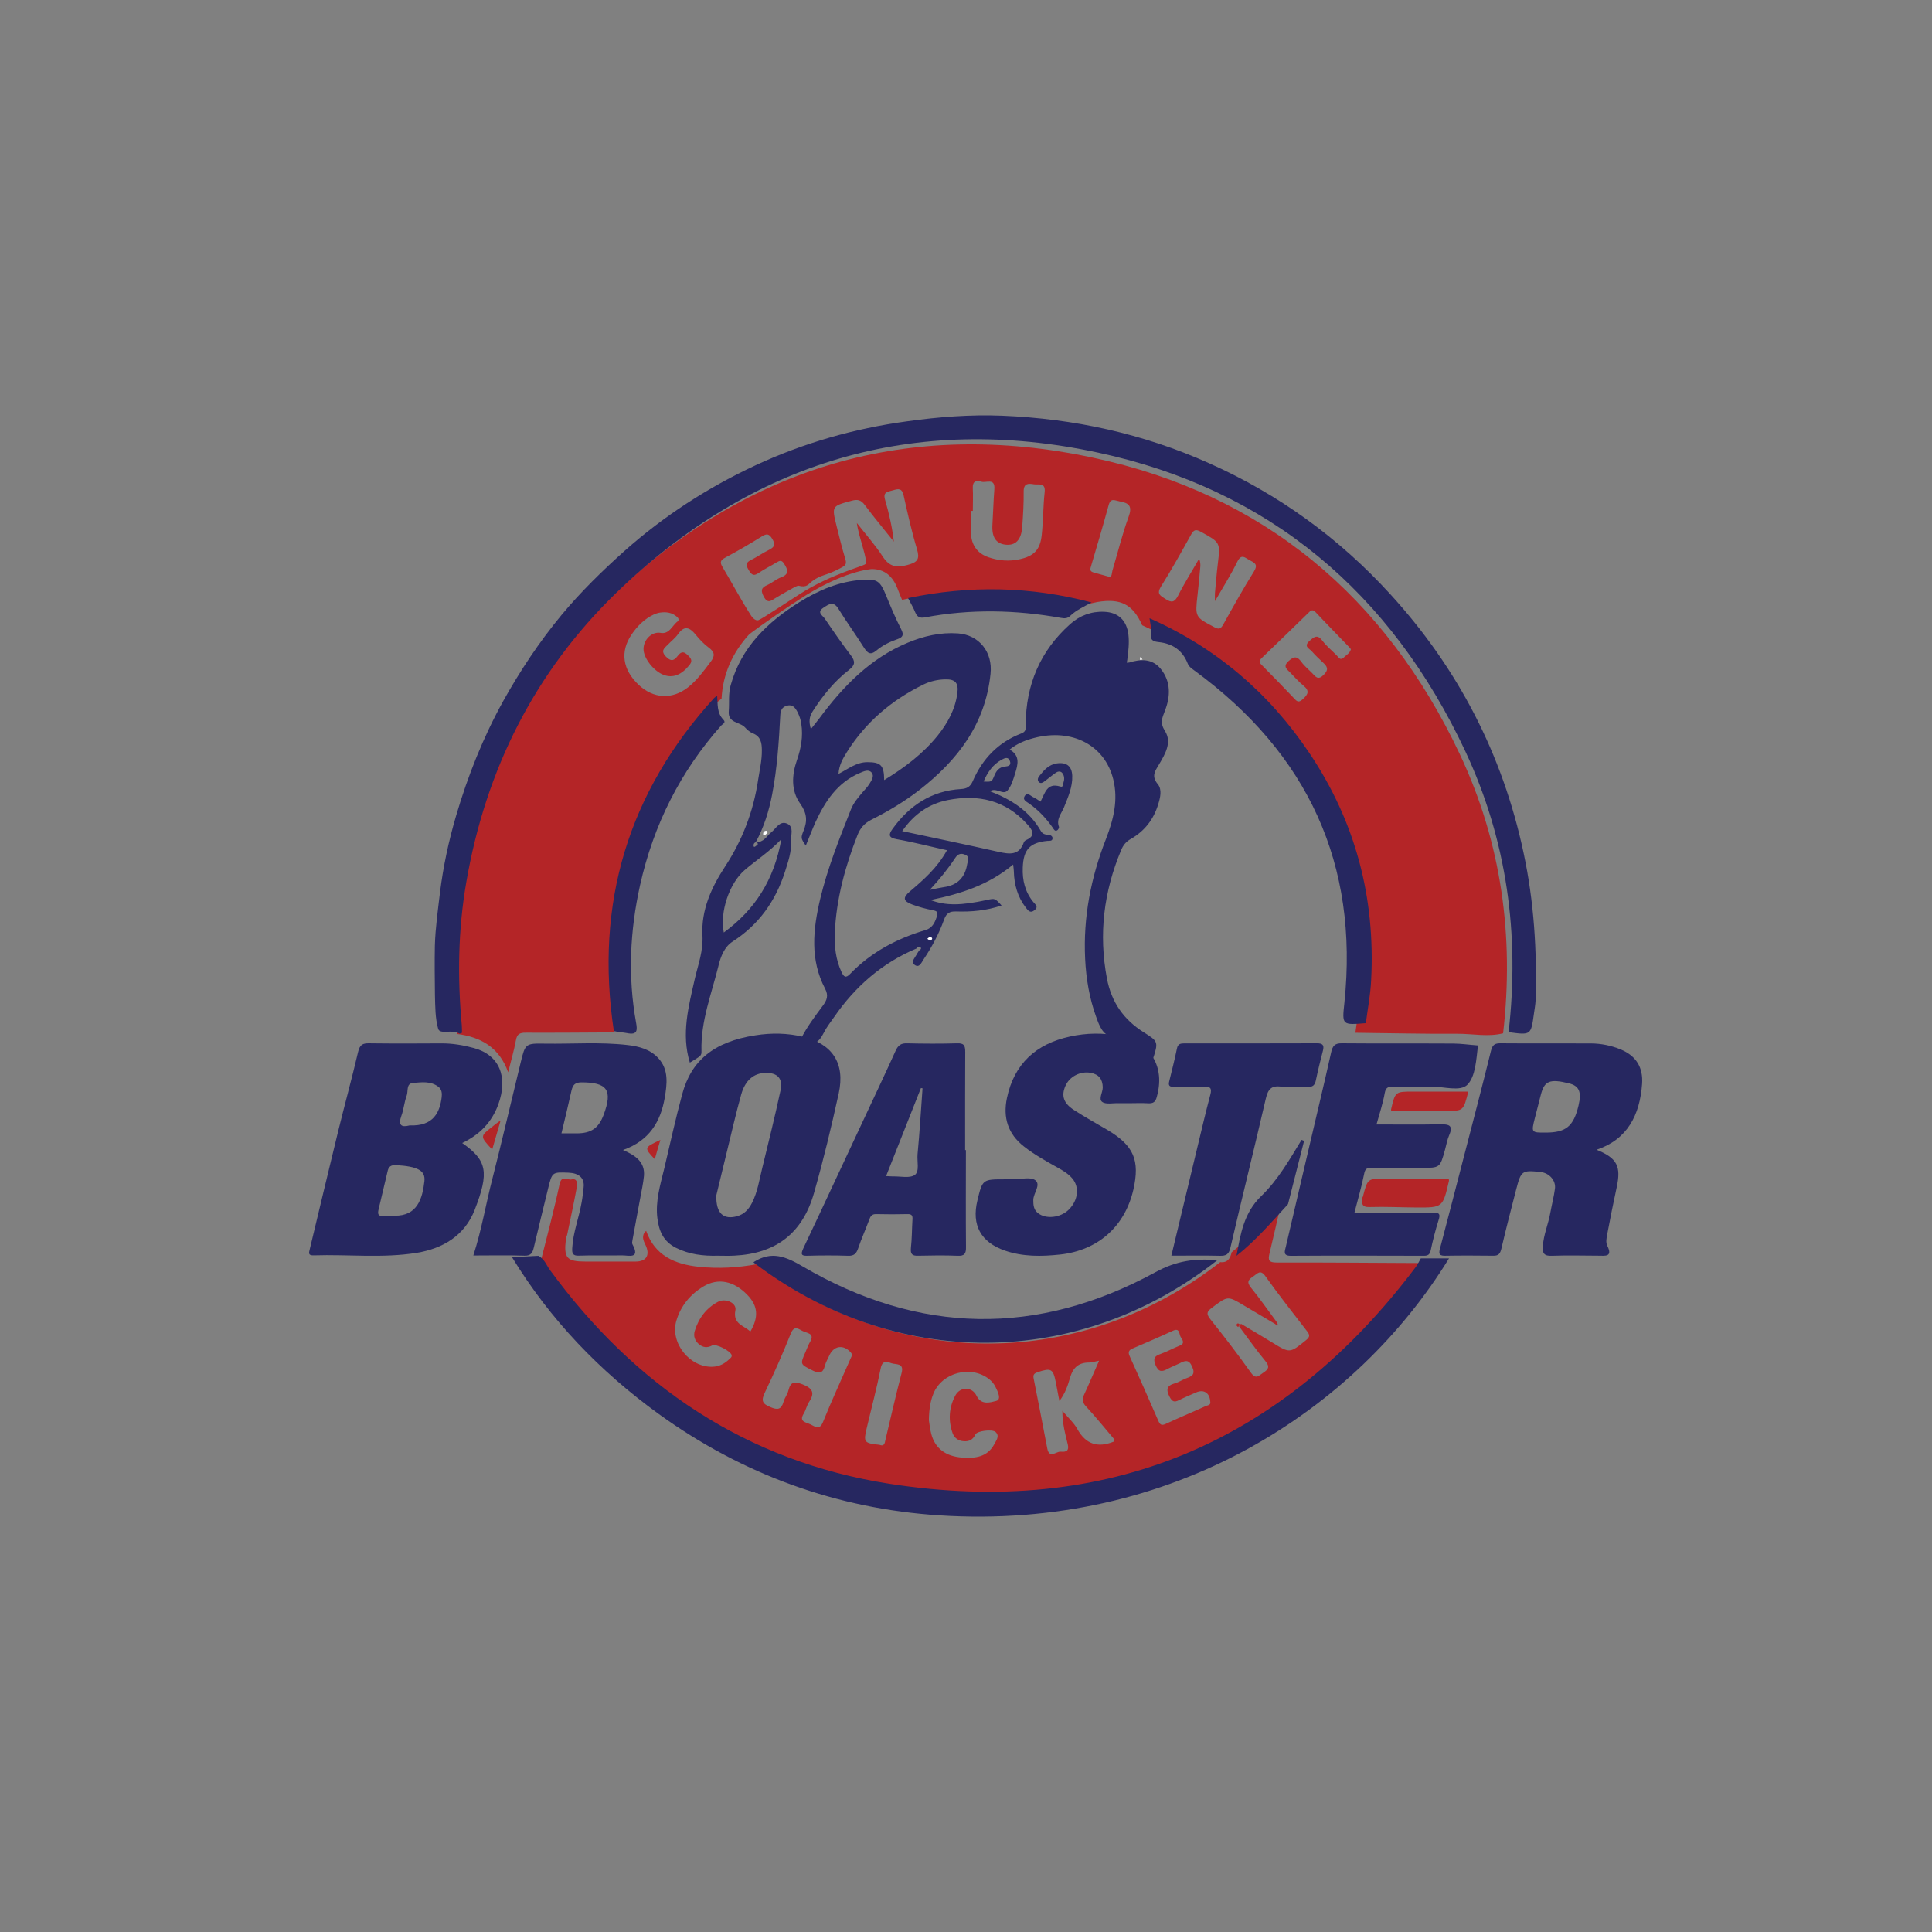 <?xml version="1.0" encoding="UTF-8"?>
<svg width="200px" height="200px" viewBox="0 0 200 200" version="1.1" xmlns="http://www.w3.org/2000/svg" xmlns:xlink="http://www.w3.org/1999/xlink">
    <rect x="0" y="0" width="200" height="200" fill="#808080" stroke="none"/>
    <!-- Generator: Sketch 46.2 (44496) - http://www.bohemiancoding.com/sketch -->
    <title>clients/broaster</title>
    <desc>Created with Sketch.</desc>
    <defs></defs>
    <g id="Page-1" stroke="none" stroke-width="1" fill="none" fill-rule="evenodd">
        <g id="clients/broaster">
            <g id="Group" transform="translate(32, 43)">
                <path d="M50.682,19.094 C47.138,21.433 45.544,22.676 45.544,22.676 C43.832,24.559 42.831,26.765 42.694,29.327 C42.59,29.419 42.465,29.492 42.354,29.595 C33.204,39.268 29.56,50.678 31.628,63.872 C28.569,63.888 25.52,63.917 22.449,63.903 C21.831,63.895 21.516,64.023 21.406,64.696 C21.207,65.778 20.89,66.83 20.604,68 C19.695,65.436 17.782,64.342 15.298,64.033 C15.29,63.778 15.298,63.529 15.279,63.275 C14.821,58.343 14.893,53.414 15.748,48.527 C17.753,36.967 22.815,26.933 31.266,18.789 C45.33,5.258 62.131,0.318 81.132,4.379 C98.807,8.141 111.436,18.773 119.138,35.115 C123.431,44.244 124.761,53.944 123.6,63.966 C122.033,64.363 120.462,64.007 118.882,64.015 C115.356,64.036 111.827,63.948 108.309,63.911 C108.5,62.406 108.786,60.918 108.85,59.417 C109.287,50.858 107.264,42.927 102.533,35.751 C98.445,29.535 93.047,24.806 86.241,21.729 C85.279,19.566 84.013,18.912 81.584,19.321 C81.203,19.39 80.819,19.497 80.442,19.589 C74.124,17.773 67.774,17.644 61.384,19.096 C61.22,18.699 61.051,18.307 60.899,17.902 C60.422,16.689 59.62,15.912 58.251,15.908 C58.249,15.906 55.311,16.053 50.682,19.094 Z M57.582,15.395 C57.918,15.133 56.889,12.625 56.7,11.138 C57.597,12.285 58.583,13.387 59.373,14.604 C60.066,15.663 60.787,15.804 61.959,15.481 C63.013,15.197 63.23,14.87 62.921,13.827 C62.372,12.003 61.955,10.138 61.542,8.282 C61.382,7.542 61.018,7.575 60.461,7.75 C59.96,7.91 59.364,7.873 59.624,8.738 C60.029,10.136 60.357,11.559 60.533,13.07 C59.528,11.809 58.493,10.578 57.535,9.294 C57.153,8.769 56.801,8.662 56.183,8.83 C54.098,9.394 54.083,9.366 54.613,11.496 C54.941,12.823 55.125,13.567 55.511,14.88 C55.687,15.475 55.471,15.565 54.941,15.847 C53.422,16.655 53.054,16.438 52.076,17.166 C51.659,17.479 51.548,17.855 50.682,17.636 C50.642,17.587 50.3,17.748 50.12,17.853 C49.498,18.196 48.867,18.552 48.256,18.924 C47.82,19.184 47.478,19.519 47.079,18.787 C46.754,18.174 46.754,17.849 47.431,17.56 C47.924,17.346 48.344,16.955 48.845,16.769 C49.739,16.438 49.563,15.972 49.166,15.346 C48.91,14.945 48.704,15.033 48.387,15.221 C47.779,15.597 47.126,15.906 46.539,16.311 C45.974,16.708 45.766,16.45 45.481,15.968 C45.209,15.503 45.201,15.236 45.721,14.98 C46.367,14.663 46.963,14.232 47.605,13.921 C48.17,13.641 48.299,13.373 47.941,12.778 C47.613,12.244 47.376,12.218 46.868,12.529 C45.626,13.305 44.343,14.048 43.048,14.739 C42.514,15.027 42.539,15.27 42.807,15.718 C43.805,17.389 44.71,19.112 45.761,20.74 C45.761,20.74 46.15,21.345 46.533,21.189 C47.046,20.962 49.238,19.486 50.815,18.482 C54.032,16.432 57.257,15.661 57.582,15.395 Z M93.771,19.233 C93.771,18.771 93.755,18.587 93.771,18.405 C93.867,17.409 93.939,16.395 94.064,15.395 C94.336,13.142 94.336,13.162 92.3,12.042 C91.799,11.776 91.598,11.829 91.314,12.314 C90.301,14.138 89.29,15.957 88.177,17.73 C87.708,18.489 88.12,18.668 88.654,19.01 C89.272,19.404 89.579,19.378 89.949,18.668 C90.61,17.358 91.404,16.111 92.13,14.837 C92.271,15.176 92.271,15.424 92.255,15.671 C92.167,16.646 92.083,17.609 91.97,18.576 C91.709,20.889 91.709,20.87 93.712,21.927 C94.174,22.167 94.365,22.118 94.622,21.66 C95.656,19.809 96.689,17.953 97.812,16.152 C98.273,15.411 97.851,15.24 97.35,14.984 C96.896,14.743 96.517,14.281 96.092,15.133 C95.453,16.45 94.663,17.691 93.771,19.233 Z M36.33,22.506 C37.292,22.706 37.564,21.764 38.145,21.33 C38.313,21.204 38.256,21.005 38.1,20.87 C37.579,20.4 36.953,20.316 36.285,20.421 C36.079,20.455 35.876,20.527 35.676,20.615 C34.706,21.071 33.977,21.807 33.38,22.684 C32.177,24.455 32.441,26.319 34.117,27.898 C35.645,29.327 37.564,29.443 39.21,28.163 C40.149,27.427 40.842,26.468 41.559,25.518 C42.033,24.898 42.003,24.502 41.36,24.033 C40.848,23.655 40.394,23.169 39.989,22.664 C39.371,21.923 38.827,21.737 38.186,22.649 C37.9,23.054 37.483,23.371 37.135,23.731 C36.775,24.099 36.345,24.363 36.951,24.986 C37.562,25.597 37.857,25.287 38.209,24.835 C38.569,24.379 38.851,24.477 39.24,24.861 C39.6,25.219 39.701,25.465 39.328,25.898 C38.526,26.865 37.658,27.219 36.703,26.865 C35.676,26.483 34.61,25.125 34.618,24.183 C34.618,23.238 35.44,22.392 36.33,22.506 Z M68.705,9.885 C68.64,9.885 68.583,9.885 68.501,9.885 C68.501,10.643 68.478,11.394 68.505,12.148 C68.55,13.385 69.139,14.281 70.332,14.686 C71.367,15.043 72.44,15.131 73.518,14.898 C75.042,14.575 75.687,13.905 75.842,12.349 C75.998,10.887 75.982,9.406 76.143,7.945 C76.254,6.902 75.497,7.221 75.028,7.135 C74.482,7.043 73.962,6.998 73.97,7.875 C73.985,9.096 73.909,10.324 73.821,11.537 C73.725,12.893 73.129,13.496 72.086,13.383 C71.097,13.267 70.655,12.596 70.735,11.312 C70.811,10.094 70.839,8.869 70.934,7.654 C71.038,6.425 70.068,7.025 69.583,6.863 C69.09,6.695 68.666,6.806 68.701,7.511 C68.744,8.298 68.705,9.092 68.705,9.885 Z M107.845,24.209 C107.773,24.121 107.712,24.033 107.632,23.954 C106.486,22.756 105.324,21.582 104.194,20.374 C103.845,20.006 103.656,20.228 103.415,20.47 C101.811,22.028 100.217,23.588 98.602,25.129 C98.338,25.391 98.322,25.551 98.594,25.82 C99.764,26.994 100.91,28.186 102.056,29.39 C102.336,29.699 102.525,29.676 102.842,29.398 C103.376,28.924 103.632,28.534 102.93,27.975 C102.429,27.569 102.001,27.063 101.547,26.61 C101.195,26.254 100.783,25.994 101.395,25.432 C101.96,24.917 102.289,24.917 102.733,25.536 C103.042,25.968 103.482,26.309 103.855,26.702 C104.211,27.072 104.436,27.442 105.025,26.865 C105.59,26.299 105.393,25.986 104.945,25.575 C104.548,25.207 104.151,24.827 103.799,24.424 C103.538,24.127 102.909,23.923 103.562,23.346 C104.055,22.903 104.379,22.651 104.888,23.314 C105.32,23.892 105.893,24.352 106.394,24.866 C106.586,25.054 106.73,25.399 107.086,25.08 C107.352,24.814 107.734,24.635 107.845,24.209 Z M82.816,16.708 C83.125,16.751 83.08,16.338 83.16,16.057 C83.71,14.209 84.17,12.318 84.831,10.504 C85.236,9.404 84.903,9.071 83.892,8.899 C83.399,8.81 82.978,8.505 82.765,9.292 C82.192,11.394 81.57,13.488 80.95,15.587 C80.847,15.906 80.79,16.135 81.179,16.252 C81.662,16.387 82.139,16.52 82.816,16.708 Z" id="Shape" fill="#B42527"></path>
                <path d="M94.319,87.656 C95.083,87.742 95.353,87.271 95.5,86.637 C97.423,85.11 99.011,83.238 100.649,81.435 C100.244,83.213 99.848,84.994 99.416,86.77 C99.252,87.443 99.34,87.697 100.141,87.697 C105.095,87.685 110.052,87.73 115,87.752 C114.824,88.059 114.672,88.389 114.459,88.679 C100.811,106.942 82.669,114.712 60.159,111.162 C45.48,108.846 33.931,100.994 25.21,88.966 C24.842,88.448 24.621,87.803 24,87.482 C24.66,84.848 25.366,82.223 25.931,79.565 C26.148,78.591 26.759,79.194 27.164,79.094 C27.736,78.949 27.793,79.491 27.721,79.845 C27.42,81.484 27.068,83.111 26.728,84.742 C26.701,84.916 26.599,85.08 26.583,85.252 C26.347,87.241 26.663,87.597 28.633,87.597 C30.367,87.597 32.084,87.601 33.802,87.597 C34.924,87.593 35.32,86.917 34.82,85.874 C34.58,85.382 34.367,84.9 34.888,84.415 C35.789,86.993 37.88,87.883 40.358,88.139 C42.369,88.348 44.374,88.235 46.361,87.867 C61.001,98.9 79.959,98.817 94.319,87.656 Z M96.469,94.04 C97.542,94.681 98.628,95.311 99.693,95.972 C101.54,97.11 101.522,97.091 103.201,95.733 C103.637,95.379 103.59,95.178 103.297,94.796 C101.851,92.923 100.377,91.057 99.003,89.125 C98.474,88.376 98.194,88.831 97.755,89.121 C97.286,89.434 96.999,89.672 97.483,90.275 C98.456,91.476 99.33,92.737 100.25,93.975 C100.205,94.026 100.17,94.079 100.131,94.133 C99.025,93.476 97.913,92.821 96.807,92.164 C95.082,91.127 95.101,91.143 93.471,92.371 C92.971,92.747 92.826,92.964 93.266,93.529 C94.72,95.354 96.148,97.2 97.495,99.101 C98.024,99.846 98.312,99.4 98.757,99.115 C99.281,98.77 99.502,98.503 98.986,97.892 C98.032,96.735 97.165,95.497 96.26,94.292 C96.34,94.204 96.397,94.12 96.469,94.04 Z M56.229,97.249 C56.169,97.161 56.134,97.069 56.065,96.995 C55.293,96.138 54.283,96.308 53.828,97.366 C53.679,97.697 53.488,98.016 53.4,98.354 C53.201,99.166 52.827,99.228 52.106,98.866 C50.832,98.219 50.809,98.262 51.397,96.934 C51.542,96.6 51.661,96.253 51.837,95.948 C52.417,94.982 51.5,95.023 51.051,94.769 C50.59,94.511 50.185,94.225 49.857,95.062 C49.029,97.132 48.132,99.166 47.17,101.172 C46.781,101.988 46.906,102.314 47.735,102.657 C48.491,102.979 48.88,102.936 49.116,102.105 C49.232,101.694 49.533,101.331 49.621,100.92 C49.849,100.005 50.269,99.997 51.082,100.31 C52.139,100.72 52.376,101.205 51.743,102.148 C51.51,102.506 51.43,102.956 51.209,103.325 C50.664,104.196 51.43,104.221 51.893,104.45 C52.394,104.685 52.847,105.099 53.206,104.184 C54.08,102.017 55.065,99.901 55.997,97.761 C56.065,97.599 56.142,97.437 56.229,97.249 Z M81.778,97.859 C81.301,97.951 81.022,98.049 80.744,98.049 C79.671,98.049 79.091,98.551 78.774,99.606 C78.553,100.384 78.29,101.207 77.668,102.035 C77.52,101.26 77.401,100.679 77.295,100.091 C77.019,98.686 76.803,98.583 75.405,99.052 C75.077,99.169 74.929,99.295 74.993,99.658 C75.474,102.083 75.951,104.514 76.414,106.949 C76.619,108.023 77.322,107.268 77.758,107.276 C78.079,107.284 78.735,107.403 78.536,106.529 C78.284,105.479 77.975,104.413 77.975,103.048 C78.6,103.791 79.181,104.301 79.525,104.937 C80.398,106.509 81.627,106.895 83.249,106.255 C83.298,106.235 83.329,106.163 83.365,106.112 C83.365,106.079 83.372,106.028 83.361,106.013 C82.384,104.863 81.438,103.691 80.414,102.584 C80.033,102.17 80.002,101.835 80.23,101.366 C80.744,100.255 81.213,99.138 81.778,97.859 Z M93.282,102.074 C93.225,101.182 92.606,100.797 91.816,101.147 C91.22,101.405 90.618,101.659 90.046,101.945 C89.577,102.185 89.348,102.117 89.076,101.598 C88.688,100.844 88.776,100.441 89.61,100.206 C90.022,100.087 90.396,99.838 90.792,99.686 C91.365,99.471 91.777,99.304 91.418,98.493 C91.062,97.665 90.653,97.861 90.108,98.133 C89.692,98.34 89.25,98.503 88.838,98.724 C88.273,99.033 87.929,99.036 87.628,98.328 C87.357,97.656 87.476,97.394 88.129,97.167 C88.797,96.932 89.426,96.578 90.095,96.312 C90.736,96.064 90.388,95.69 90.214,95.387 C90.046,95.086 90.141,94.417 89.401,94.767 C88.035,95.403 86.646,95.993 85.268,96.586 C84.848,96.758 84.752,96.971 84.944,97.394 C85.952,99.621 86.939,101.847 87.91,104.088 C88.101,104.53 88.277,104.589 88.703,104.389 C90.069,103.754 91.47,103.173 92.836,102.549 C93.026,102.467 93.378,102.463 93.282,102.074 Z M64.157,104.01 C64.21,104.333 64.261,104.913 64.409,105.459 C64.802,106.926 65.883,107.761 67.593,107.888 C68.918,107.984 70.215,107.855 70.936,106.488 C71.12,106.124 71.517,105.668 71.065,105.242 C70.721,104.919 69.135,105.125 68.967,105.5 C68.718,106.042 68.314,106.237 67.773,106.196 C67.212,106.159 66.795,105.866 66.612,105.359 C66.147,104.039 66.239,102.717 66.876,101.497 C67.376,100.519 68.638,100.531 69.094,101.497 C69.594,102.518 70.583,102.158 71.128,102.023 C71.708,101.868 71.28,101.037 71.04,100.548 C70.891,100.241 70.635,99.95 70.356,99.739 C68.49,98.309 65.539,99.083 64.642,101.233 C64.306,102.04 64.181,102.893 64.157,104.01 Z M45.677,94.843 C46.558,93.339 46.463,92.184 45.376,91.059 C43.983,89.608 42.361,89.254 40.819,90.173 C39.453,90.996 38.468,92.182 38.013,93.729 C37.345,96.015 39.41,98.589 41.788,98.485 C42.472,98.458 43.029,98.16 43.506,97.691 C43.618,97.583 43.791,97.486 43.735,97.268 C43.61,96.842 42.117,96.075 41.728,96.279 C41.216,96.557 40.755,96.5 40.335,96.136 C39.93,95.78 39.762,95.311 39.922,94.777 C40.327,93.447 41.12,92.401 42.345,91.755 C43.123,91.354 44.284,91.896 44.128,92.639 C43.84,94.075 45.017,94.208 45.677,94.843 Z M59.032,106.564 C59.548,106.771 59.585,106.413 59.665,106.032 C60.214,103.726 60.738,101.424 61.334,99.132 C61.613,98.066 60.765,98.287 60.28,98.121 C59.784,97.945 59.327,97.806 59.167,98.669 C58.754,100.742 58.205,102.784 57.72,104.847 C57.367,106.302 57.455,106.402 59.032,106.564 Z" id="Shape" fill="#B42527"></path>
                <path d="M62.863,55.194 C59.329,56.683 56.536,59.107 54.349,62.284 C53.979,62.818 53.562,63.337 53.277,63.914 C52.732,65.005 52.053,65.445 50.916,64.53 C51.511,63.337 52.351,62.229 53.182,61.105 C53.606,60.535 53.787,60.066 53.416,59.352 C51.833,56.349 52.163,53.216 52.904,50.071 C53.663,46.876 54.885,43.838 56.087,40.798 C56.361,40.103 56.834,39.559 57.3,39.009 C57.538,38.735 57.796,38.471 57.987,38.17 C58.21,37.806 58.539,37.357 58.233,36.982 C57.919,36.607 57.438,36.837 57.04,37.006 C54.722,37.975 53.438,39.911 52.425,42.093 C52.076,42.873 51.777,43.676 51.414,44.539 C50.926,43.799 50.873,43.771 51.18,43.008 C51.605,41.968 51.529,41.17 50.838,40.193 C49.876,38.853 49.963,37.23 50.501,35.684 C50.926,34.46 51.149,33.229 50.951,31.933 C50.895,31.494 50.747,31.091 50.553,30.7 C50.318,30.259 50.049,29.898 49.473,30.047 C48.92,30.195 48.794,30.581 48.772,31.113 C48.629,33.847 48.446,36.581 47.927,39.27 C47.597,40.961 47.104,42.576 46.237,44.188 C47.083,44.21 47.366,43.55 47.824,43.179 C48.336,42.772 48.722,41.918 49.494,42.27 C50.221,42.597 49.851,43.437 49.884,44.059 C49.96,45.173 49.589,46.191 49.259,47.248 C48.274,50.309 46.536,52.732 43.853,54.461 C43.001,55.009 42.613,55.992 42.386,56.941 C41.667,59.868 40.526,62.711 40.617,65.805 C40.625,66.293 40.579,66.293 39.413,67 C38.503,64.032 39.289,61.158 39.938,58.281 C40.28,56.812 40.805,55.458 40.718,53.828 C40.579,51.239 41.62,48.898 43.056,46.711 C44.84,43.997 46,40.989 46.481,37.727 C46.637,36.704 46.883,35.699 46.867,34.645 C46.86,33.903 46.757,33.243 45.942,32.918 C45.636,32.799 45.35,32.552 45.124,32.302 C44.586,31.708 43.331,31.881 43.442,30.608 C43.513,29.725 43.385,28.835 43.64,27.932 C44.745,23.957 47.488,21.386 50.751,19.334 C52.73,18.097 54.885,17.186 57.253,17.023 C58.844,16.914 59.114,17.146 59.738,18.667 C60.219,19.843 60.708,21.014 61.292,22.144 C61.599,22.744 61.443,22.972 60.898,23.167 C60.118,23.431 59.368,23.804 58.735,24.334 C58.099,24.864 57.806,24.614 57.428,24.028 C56.582,22.674 55.635,21.391 54.799,20.029 C54.276,19.176 53.789,19.553 53.226,19.92 C52.51,20.401 53.174,20.722 53.378,21.034 C54.252,22.323 55.139,23.607 56.084,24.846 C56.549,25.466 56.534,25.845 55.897,26.342 C54.375,27.517 53.174,29.004 52.124,30.642 C51.783,31.186 51.707,31.677 51.942,32.475 C52.291,32.028 52.555,31.716 52.801,31.389 C55.265,28.057 58.087,25.15 61.948,23.54 C63.626,22.837 65.35,22.44 67.164,22.567 C69.358,22.724 70.782,24.503 70.539,26.755 C70.002,31.971 67.129,35.686 63.224,38.743 C61.655,39.966 59.965,40.975 58.2,41.861 C57.488,42.22 57.04,42.734 56.753,43.487 C55.484,46.725 54.578,50.053 54.419,53.546 C54.363,54.926 54.506,56.312 55.106,57.608 C55.352,58.138 55.556,58.287 56,57.823 C58.19,55.555 60.861,54.153 63.827,53.274 C64.487,53.071 64.749,52.565 64.96,51.945 C65.119,51.483 65.081,51.324 64.582,51.231 C63.843,51.084 63.115,50.893 62.415,50.629 C61.49,50.278 61.438,49.92 62.192,49.281 C63.612,48.074 65.026,46.848 66.031,45.016 C64.246,44.621 62.549,44.176 60.821,43.874 C59.93,43.717 59.998,43.362 60.396,42.812 C62.161,40.35 64.473,38.855 67.48,38.682 C68.12,38.64 68.442,38.436 68.696,37.874 C69.705,35.531 71.36,33.835 73.713,32.932 C74.225,32.737 74.178,32.479 74.178,32.032 C74.194,27.87 75.693,24.362 78.778,21.612 C79.775,20.716 80.979,20.268 82.328,20.331 C83.771,20.395 84.632,21.223 84.812,22.69 C84.915,23.566 84.805,24.439 84.694,25.307 C84.671,25.408 84.655,25.506 84.642,25.605 C84.725,25.597 84.82,25.589 84.908,25.581 C86.108,25.206 87.284,25.176 88.159,26.242 C89.228,27.559 89.169,29.105 88.587,30.591 C88.296,31.343 88.064,31.828 88.595,32.668 C89.346,33.851 88.611,35.07 87.982,36.132 C87.569,36.827 87.16,37.342 87.854,38.175 C88.312,38.727 88.116,39.571 87.889,40.284 C87.408,41.857 86.461,43.052 85.055,43.852 C84.558,44.136 84.267,44.49 84.05,45.028 C82.262,49.307 81.717,53.697 82.591,58.303 C83.065,60.785 84.345,62.558 86.38,63.851 C87.934,64.828 87.934,64.836 87.301,66.776 C86.207,65.404 84.801,64.703 83.152,64.355 C82.11,64.131 81.781,63.116 81.47,62.258 C80.77,60.325 80.432,58.307 80.333,56.26 C80.122,51.955 80.929,47.839 82.489,43.85 C83.261,41.859 83.784,39.812 83.239,37.659 C82.364,34.139 78.977,32.376 75.078,33.386 C74.18,33.617 73.329,33.944 72.518,34.594 C73.635,35.227 73.367,36.164 73.082,37.074 C72.892,37.693 72.689,38.386 72.287,38.843 C71.829,39.347 71.113,38.475 70.479,38.91 C72.642,39.74 74.537,40.916 75.734,43.004 C75.924,43.352 76.207,43.4 76.533,43.421 C76.768,43.441 76.979,43.566 76.958,43.809 C76.913,44.098 76.644,44.029 76.432,44.047 C74.611,44.224 73.947,44.934 73.876,46.801 C73.819,48.121 74.118,49.34 74.964,50.371 C75.187,50.645 75.54,50.863 75.075,51.237 C74.628,51.584 74.411,51.231 74.192,50.957 C73.346,49.857 72.983,48.582 72.952,47.19 C72.952,47.015 72.914,46.839 72.881,46.495 C70.365,48.6 67.478,49.531 64.322,50.17 C65.897,50.772 67.47,50.752 70.198,50.158 C70.997,49.984 70.997,49.984 71.684,50.734 C70.118,51.268 68.551,51.409 66.97,51.354 C66.299,51.334 65.969,51.532 65.73,52.198 C65.197,53.671 64.462,55.051 63.593,56.341 C63.389,56.645 63.176,57.211 62.718,56.907 C62.252,56.6 62.679,56.2 62.857,55.867 C62.945,55.708 63.04,55.559 63.141,55.406 C63.261,55.329 63.418,55.212 63.308,55.085 C63.158,54.926 62.984,55.057 62.863,55.194 Z M59.529,37.757 C61.659,36.452 63.544,35.03 65.057,33.16 C66.083,31.883 66.877,30.456 67.104,28.772 C67.251,27.69 66.892,27.293 65.827,27.328 C65.036,27.346 64.27,27.527 63.554,27.88 C60.31,29.481 57.62,31.746 55.663,34.866 C55.253,35.523 54.852,36.222 54.803,37.115 C55.822,36.593 56.667,35.89 57.812,35.898 C59.172,35.902 59.525,36.224 59.529,37.757 Z M61.397,43.038 C64.815,43.765 68.118,44.452 71.402,45.191 C72.516,45.437 73.509,45.57 73.99,44.192 C74.021,44.102 74.13,43.997 74.225,43.963 C75.274,43.503 74.873,42.909 74.345,42.335 C72.11,39.839 69.288,39.21 66.153,39.816 C64.204,40.193 62.634,41.249 61.397,43.038 Z M48.883,43.878 C47.599,45.22 46.256,46.058 45.071,47.085 C43.492,48.457 42.499,51.413 42.928,53.534 C46.136,51.189 48.132,48.109 48.883,43.878 Z M64.239,49.128 C64.815,49.005 65.253,48.902 65.697,48.838 C67.096,48.651 67.907,47.847 68.13,46.422 C68.198,46.074 68.413,45.709 67.94,45.492 C67.482,45.286 67.164,45.383 66.871,45.832 C66.116,46.972 65.257,48.034 64.239,49.128 Z M69.821,37.905 C70.667,37.947 70.667,37.947 70.943,37.272 C71.141,36.78 71.459,36.402 72.023,36.359 C72.38,36.323 72.706,36.238 72.547,35.793 C72.38,35.292 71.994,35.479 71.688,35.646 C70.786,36.14 70.227,36.944 69.821,37.905 Z M46.454,44.394 C46.419,44.247 46.39,44.154 46.256,44.188 C46.097,44.218 46.018,44.337 46.01,44.486 C46.01,44.555 46.002,44.726 46.161,44.641 C46.272,44.579 46.367,44.472 46.454,44.394 Z" id="Shape" fill="#262760"></path>
                <path d="M124.168,63.847 C125.33,53.758 123.999,43.992 119.705,34.802 C112,18.35 99.366,7.647 81.684,3.859 C62.676,-0.228 45.869,4.744 31.799,18.366 C23.346,26.565 18.283,36.666 16.275,48.304 C15.418,53.224 15.346,58.188 15.805,63.152 C15.825,63.408 15.817,63.658 15.825,63.914 C15.729,63.944 15.592,64.03 15.539,63.989 C14.845,63.516 13.542,64.139 13.358,63.496 C13.049,62.411 13.056,61.167 13.025,59.999 C13.006,58.304 12.984,56.592 13.017,54.901 C13.07,53.061 13.334,51.214 13.548,49.386 C13.884,46.69 14.453,44.026 15.218,41.439 C16.43,37.314 18.012,33.332 20.098,29.564 C21.855,26.414 23.839,23.43 26.125,20.668 C28.112,18.275 30.343,16.094 32.667,14.015 C36.765,10.378 41.3,7.453 46.238,5.158 C51.218,2.848 56.43,1.363 61.86,0.62 C65.131,0.161 68.424,-0.098 71.735,0.034 C79.18,0.336 86.325,1.895 93.154,4.949 C100.372,8.167 106.629,12.703 111.937,18.524 C118.922,26.177 123.551,35.082 125.721,45.291 C126.803,50.347 127.116,55.427 126.964,60.564 C126.94,61.033 126.852,61.494 126.788,61.961 C126.484,64.164 126.484,64.164 124.168,63.847 Z" id="Shape" fill="#262760"></path>
                <path d="M133.274,76.023 C135.412,76.89 135.827,77.737 135.361,79.902 C135.008,81.513 134.69,83.13 134.383,84.751 C134.304,85.14 134.217,85.621 134.376,85.933 C134.981,87.157 134.164,86.987 133.462,86.987 C131.852,86.979 130.242,86.94 128.647,86.997 C127.852,87.033 127.654,86.746 127.716,86.008 C127.788,84.812 128.284,83.712 128.488,82.548 C128.639,81.717 128.858,80.885 128.969,80.048 C129.076,79.19 128.37,78.424 127.479,78.327 C125.562,78.122 125.46,78.187 124.963,80.096 C124.439,82.139 123.902,84.186 123.428,86.237 C123.304,86.754 123.155,86.997 122.61,86.991 C120.936,86.971 119.25,86.964 117.574,86.993 C116.873,87.009 116.961,86.65 117.085,86.182 C117.944,82.913 118.79,79.648 119.634,76.377 C120.548,72.843 121.479,69.316 122.346,65.772 C122.505,65.145 122.755,64.991 123.351,65 C126.459,65.026 129.568,65.002 132.676,65.014 C133.745,65.022 134.775,65.225 135.794,65.644 C137.381,66.315 138.104,67.505 137.988,69.193 C137.753,72.46 136.453,74.959 133.274,76.023 Z M128.018,74.245 C130.106,74.245 130.897,73.595 131.409,71.442 C131.743,70.024 131.473,69.406 130.408,69.146 C128.428,68.656 127.873,68.887 127.502,70.346 C127.304,71.155 127.085,71.951 126.882,72.762 C126.511,74.245 126.519,74.253 128.018,74.245 Z" id="Shape" fill="#262760"></path>
                <path d="M15.847,75.325 C18.427,77.126 18.659,78.34 17.141,82.243 C16.091,84.923 13.835,86.251 11.14,86.694 C7.6,87.266 4.031,86.838 0.478,86.954 C-0.126,86.975 -0.022,86.694 0.073,86.296 C1.051,82.245 2.004,78.193 2.997,74.145 C3.674,71.381 4.428,68.645 5.073,65.883 C5.245,65.162 5.534,64.985 6.218,65.001 C8.703,65.034 11.193,65.025 13.673,65.009 C14.834,65.001 15.956,65.193 17.058,65.492 C19.685,66.207 20.627,68.466 19.582,71.334 C18.907,73.188 17.641,74.465 15.847,75.325 Z M8.468,82.89 C8.513,82.886 8.689,82.848 8.865,82.848 C11.193,82.88 11.736,81.083 11.934,79.277 C12.059,78.154 11.201,77.751 9.041,77.614 C8.431,77.58 8.212,77.786 8.109,78.317 C7.856,79.411 7.592,80.497 7.336,81.583 C6.99,82.937 6.983,82.937 8.468,82.89 Z M10.407,73.502 C12.903,73.603 13.527,72.121 13.724,70.572 C13.769,70.171 13.732,69.764 13.372,69.495 C12.579,68.892 11.646,69.034 10.773,69.104 C10.024,69.155 10.272,69.955 10.104,70.411 C9.848,71.078 9.803,71.825 9.555,72.497 C9.189,73.51 9.563,73.72 10.407,73.502 Z" id="Shape" fill="#262760"></path>
                <path d="M23.723,87 C24.347,87.32 24.571,87.962 24.937,88.479 C33.693,100.459 45.287,108.283 60.024,110.59 C82.625,114.124 100.836,106.386 114.537,88.192 C114.751,87.906 114.906,87.577 115.081,87.269 C116.046,87.269 117.007,87.269 118,87.269 C108.383,102.941 89.446,115.424 65.241,113.869 C54.627,113.183 44.852,109.633 36.204,103.385 C30.105,98.97 24.959,93.632 21,87.138 C22.014,87.092 22.87,87.045 23.723,87 Z" id="Shape" fill="#262760"></path>
                <path d="M17,86.968 C17.868,84.279 18.3,81.608 18.978,78.999 C19.996,75.007 20.92,70.992 21.9,66.991 C22.377,65.024 22.393,65.002 24.436,65.036 C27.285,65.079 30.13,64.854 32.964,65.18 C34.149,65.316 35.304,65.621 36.142,66.532 C37.258,67.73 37.049,69.246 36.812,70.653 C36.383,73.109 35.224,75.086 32.494,76.048 C33.847,76.633 34.773,77.323 34.662,78.725 C34.589,79.503 34.413,80.28 34.272,81.055 C34.008,82.493 33.73,83.942 33.473,85.377 C33.449,85.523 33.404,85.7 33.473,85.809 C34.311,87.368 33.075,86.944 32.369,86.956 C30.892,86.984 29.412,86.932 27.931,86.984 C27.277,87.013 27.205,86.741 27.238,86.191 C27.326,84.569 27.937,83.053 28.209,81.476 C28.305,80.962 28.358,80.428 28.415,79.925 C28.534,78.934 27.913,78.441 26.854,78.396 C25.172,78.331 25.156,78.323 24.743,80.018 C24.238,82.05 23.752,84.098 23.259,86.142 C23.133,86.66 22.983,87.015 22.295,86.988 C20.576,86.926 18.843,86.968 17,86.968 Z M26.122,74.325 C26.711,74.325 27.212,74.325 27.71,74.325 C29.206,74.317 29.962,73.793 30.487,72.411 C31.442,69.841 30.876,69.039 28.16,69.045 C27.506,69.061 27.301,69.325 27.165,69.875 C26.848,71.316 26.496,72.75 26.122,74.325 Z" id="Shape" fill="#262760"></path>
                <path d="M42.31,86.99 C40.81,87.028 39.358,86.868 37.966,86.169 C36.68,85.52 36.219,84.442 36.054,83.128 C35.829,81.341 36.357,79.641 36.77,77.936 C37.373,75.381 37.936,72.803 38.623,70.266 C39.552,66.8 41.882,64.835 46.206,64.173 C47.842,63.913 49.503,63.931 51.145,64.331 C54.168,65.064 55.51,67.072 54.824,70.191 C54.066,73.645 53.238,77.095 52.267,80.496 C51.074,84.685 48.309,86.777 44.004,86.984 C43.435,87.016 42.865,86.99 42.31,86.99 Z M42.152,80.746 C42.108,82.647 42.913,83.284 44.309,82.9 C45.044,82.695 45.505,82.19 45.851,81.516 C46.429,80.376 46.609,79.117 46.913,77.891 C47.562,75.223 48.226,72.557 48.802,69.875 C49.069,68.636 48.472,68.035 47.239,68.065 C46.039,68.092 45.146,68.813 44.726,70.313 C44.163,72.329 43.702,74.376 43.203,76.409 C42.817,77.984 42.435,79.56 42.152,80.746 Z" id="Shape" fill="#262760"></path>
                <path d="M121,65.223 C120.82,66.679 120.753,68.422 119.905,69.288 C119.156,70.045 117.417,69.46 116.119,69.488 C114.809,69.513 113.516,69.505 112.206,69.488 C111.739,69.484 111.458,69.548 111.35,70.145 C111.163,71.215 110.812,72.254 110.494,73.404 C112.775,73.404 114.956,73.431 117.145,73.388 C117.997,73.377 118.463,73.496 118.02,74.509 C117.812,74.987 117.725,75.529 117.582,76.037 C117.069,77.899 117.055,77.899 115.15,77.899 C113.415,77.899 111.685,77.911 109.962,77.896 C109.522,77.894 109.322,77.966 109.221,78.496 C108.959,79.817 108.577,81.11 108.212,82.538 C110.967,82.538 113.646,82.565 116.306,82.518 C117.044,82.508 117.122,82.7 116.904,83.361 C116.586,84.369 116.327,85.398 116.107,86.436 C116.006,86.884 115.824,86.996 115.401,86.996 C110.826,86.984 106.241,86.972 101.659,87 C100.764,87.01 101.004,86.532 101.113,86.041 C101.862,82.831 102.608,79.621 103.365,76.409 C104.177,72.913 105.025,69.429 105.803,65.927 C105.96,65.249 106.191,64.994 106.902,65 C110.743,65.035 114.589,65.004 118.436,65.027 C119.263,65.031 120.106,65.157 121,65.223 Z" id="Shape" fill="#262760"></path>
                <path d="M84.784,71.205 C84.463,71.205 84.138,71.209 83.809,71.201 C83.228,71.177 82.505,71.352 82.11,71.077 C81.68,70.782 82.164,70.081 82.156,69.557 C82.14,68.721 81.754,68.207 80.89,68.055 C79.825,67.87 78.714,68.439 78.291,69.416 C77.85,70.425 78.083,71.197 79.169,71.904 C80.323,72.656 81.534,73.313 82.727,74.022 C85.37,75.614 86.008,77.128 85.331,80.131 C84.453,83.956 81.676,86.44 77.737,86.869 C75.816,87.074 73.89,87.106 72.019,86.46 C69.53,85.592 68.563,83.818 69.181,81.271 C69.708,79.082 69.708,79.082 72.033,79.082 C72.322,79.082 72.622,79.078 72.911,79.082 C73.678,79.086 74.645,78.805 75.16,79.167 C75.798,79.637 74.978,80.496 74.966,81.22 C74.966,81.738 74.994,82.226 75.45,82.58 C76.274,83.238 77.8,83.064 78.65,82.21 C79.617,81.242 79.764,79.88 78.999,78.988 C78.589,78.508 78.062,78.193 77.509,77.886 C76.306,77.208 75.089,76.545 74.001,75.685 C72.336,74.384 71.813,72.683 72.239,70.66 C72.99,67.113 75.253,65.065 78.745,64.304 C80.463,63.924 82.205,63.89 83.955,64.26 C87.13,64.93 88.63,67.439 87.752,70.541 C87.622,71.075 87.38,71.238 86.866,71.211 C86.177,71.169 85.483,71.205 84.784,71.205 Z" id="Shape" fill="#262760"></path>
                <path d="M67.991,76.058 C67.991,79.397 67.969,82.742 67.999,86.081 C68.014,86.781 67.839,87.034 67.132,86.996 C65.758,86.939 64.39,86.963 63.024,86.992 C62.429,87.008 62.235,86.827 62.298,86.185 C62.407,85.214 62.399,84.23 62.458,83.255 C62.489,82.834 62.388,82.677 61.955,82.683 C60.861,82.71 59.777,82.71 58.691,82.683 C58.234,82.673 58.102,82.927 57.969,83.298 C57.605,84.279 57.172,85.236 56.837,86.225 C56.65,86.781 56.399,87.026 55.783,86.996 C54.421,86.951 53.055,86.955 51.683,86.992 C50.995,87.02 50.831,86.923 51.172,86.201 C53.297,81.719 55.381,77.206 57.494,72.707 C58.573,70.392 59.672,68.087 60.72,65.762 C60.985,65.18 61.301,64.983 61.904,65.003 C63.626,65.044 65.354,65.052 67.065,65.003 C67.78,64.971 67.929,65.22 67.921,65.91 C67.902,69.295 67.91,72.679 67.91,76.058 C67.931,76.058 67.961,76.058 67.991,76.058 Z M59.729,78.748 C60.038,78.759 60.244,78.787 60.452,78.783 C61.218,78.759 62.149,79 62.692,78.635 C63.216,78.27 62.915,77.222 62.986,76.48 C63.201,74.219 63.336,71.935 63.502,69.664 C63.443,69.656 63.386,69.64 63.335,69.632 C62.147,72.654 60.945,75.675 59.729,78.748 Z" id="Shape" fill="#262760"></path>
                <path d="M89.258,86.987 C90.161,83.238 91.04,79.584 91.913,75.928 C92.363,74.062 92.799,72.184 93.291,70.331 C93.486,69.608 93.26,69.456 92.575,69.488 C91.555,69.535 90.526,69.488 89.506,69.507 C89.06,69.519 88.925,69.373 89.038,68.933 C89.314,67.807 89.603,66.684 89.835,65.549 C89.925,65.059 90.208,65.008 90.611,65.008 C95.172,65.008 99.747,65.02 104.316,65 C104.921,64.996 105.099,65.18 104.95,65.762 C104.687,66.783 104.435,67.798 104.218,68.834 C104.113,69.338 103.901,69.545 103.347,69.517 C102.445,69.468 101.522,69.59 100.612,69.482 C99.584,69.359 99.263,69.782 99.039,70.714 C97.852,75.868 96.567,81.005 95.372,86.16 C95.214,86.847 94.938,87.013 94.283,86.999 C92.645,86.958 90.998,86.987 89.258,86.987 Z" id="Shape" fill="#262760"></path>
                <path d="M94,87.471 C79.625,98.766 60.652,98.849 46,87.683 C46.023,87.657 46.045,87.635 46.072,87.618 C47.883,86.48 49.35,87.075 51.099,88.104 C63.142,95.15 75.401,95.368 87.644,88.68 C89.754,87.521 91.767,87.238 94,87.471 Z" id="Shape" fill="#262760"></path>
                <path d="M87,21 C93.906,24.058 99.384,28.757 103.531,34.934 C108.334,42.065 110.384,49.946 109.941,58.451 C109.876,59.943 109.584,61.421 109.392,62.917 C106.915,63.121 106.923,63.121 107.171,60.809 C108.667,46.464 103.41,35.041 91.668,26.429 C91.378,26.217 91.074,26.022 90.939,25.664 C90.415,24.33 89.389,23.628 87.97,23.472 C87.389,23.41 87.056,23.293 87.153,22.575 C87.216,22.074 87.062,21.525 87,21 Z" id="Shape" fill="#262760"></path>
                <path d="M31.544,63.728 C29.545,50.466 33.069,38.996 41.912,29.27 C42.019,29.165 42.14,29.092 42.241,29 C42.311,29.883 42.19,30.802 42.895,31.513 C43.186,31.808 42.794,31.957 42.666,32.097 C38.446,36.839 35.654,42.374 34.255,48.653 C33.213,53.356 32.984,58.086 33.844,62.854 C33.999,63.687 33.965,64.161 32.922,63.95 C32.474,63.862 31.997,63.854 31.544,63.728 Z" id="Shape" fill="#262760"></path>
                <path d="M62,18.911 C68.372,17.575 74.702,17.694 81,19.365 C80.238,19.79 79.419,20.146 78.795,20.746 C78.516,21.025 78.223,21.032 77.843,20.965 C73.155,20.126 68.452,20.027 63.755,20.908 C63.264,21.003 62.959,20.895 62.76,20.42 C62.556,19.901 62.255,19.415 62,18.911 Z" id="Shape" fill="#262760"></path>
                <path d="M117.97,79.004 C117.982,79.154 118.007,79.19 117.998,79.23 C117.361,81.998 117.361,82.015 114.622,81.998 C113.005,81.989 111.388,81.903 109.764,81.954 C108.932,81.983 108.962,81.551 109.032,80.97 C109.04,80.943 109.079,80.909 109.087,80.871 C109.571,79 109.571,79 111.456,79 C113.628,79.004 115.814,79.004 117.97,79.004 Z" id="Shape" fill="#B42527"></path>
                <path d="M101.334,81.654 C99.638,83.507 97.994,85.43 96,87 C96.419,84.769 96.747,82.565 98.563,80.816 C100.283,79.162 101.492,77.048 102.735,75 C102.818,75.028 102.909,75.064 103,75.098 C102.443,77.285 101.895,79.468 101.334,81.654 Z" id="Shape" fill="#262760"></path>
                <path d="M120,70 C119.489,72 119.489,72 117.724,72 C115.829,72 113.922,72 112.017,72 C112.009,71.935 111.991,71.881 112.006,71.833 C112.434,70 112.434,70 114.304,70 C116.163,70 118.026,70 120,70 Z" id="Shape" fill="#B42527"></path>
                <path d="M75.711,39.985 C76.189,39.104 76.362,37.994 77.748,38.418 C78.073,38.519 78.008,38.254 78.064,38.102 C78.195,37.733 78.22,37.351 77.97,37.029 C77.809,36.815 77.525,36.846 77.335,36.967 C76.925,37.242 76.549,37.573 76.153,37.866 C75.972,37.996 75.743,38.166 75.544,37.959 C75.363,37.77 75.433,37.523 75.587,37.339 C76.061,36.729 76.566,36.154 77.397,36.027 C78.416,35.883 78.964,36.32 78.998,37.318 C79.036,38.482 78.562,39.523 78.142,40.578 C77.875,41.221 77.327,41.8 77.62,42.588 C77.654,42.689 77.542,42.911 77.43,42.962 C77.209,43.089 77.097,42.869 77.003,42.72 C76.324,41.742 75.521,40.88 74.533,40.182 C74.257,39.989 73.829,39.804 74.072,39.41 C74.36,38.967 74.681,39.396 74.952,39.519 C75.197,39.622 75.412,39.792 75.711,39.985 Z" id="Shape" fill="#262760"></path>
                <path d="M18.951,76 C17.689,74.64 17.681,74.633 18.943,73.649 C19.225,73.428 19.493,73.201 19.821,73 C19.545,73.961 19.269,74.928 18.951,76 Z" id="Shape" fill="#B42527"></path>
                <path d="M35.782,77 C34.658,75.805 34.658,75.805 36.364,75 C36.16,75.692 35.976,76.298 35.782,77 Z" id="Shape" fill="#B42527"></path>
                <path d="M47.456,43.214 C47.366,43.292 47.268,43.402 47.156,43.464 C46.992,43.55 47,43.378 47,43.308 C47.008,43.158 47.09,43.036 47.254,43.008 C47.388,42.972 47.42,43.064 47.456,43.214 Z" id="Shape" fill="#FFFFFF"></path>
                <path d="M64,54.183 C64.124,54.045 64.304,53.913 64.458,54.073 C64.572,54.201 64.412,54.319 64.286,54.397 C64.194,54.323 64.088,54.255 64,54.183 Z" id="Shape" fill="#FFFFFF"></path>
                <path d="M86.274,25.276 C86.184,25.284 86.086,25.292 86,25.3 C86.016,25.198 86.032,25.1 86.054,25 C86.13,25.092 86.204,25.182 86.274,25.276 Z" id="Shape" fill="#FFFFFF"></path>
                <path d="M96.163,94.377 C96.089,94.289 95.925,94.219 96.039,94.069 C96.149,93.911 96.261,94.065 96.375,94.121 C96.299,94.203 96.241,94.289 96.163,94.377 Z" id="Shape" fill="#B42527"></path>
                <path d="M100.122,94 C100.244,94.032 100.332,94.098 100.25,94.208 C100.234,94.238 100.082,94.182 100,94.164 C100.04,94.106 100.074,94.054 100.122,94 Z" id="Shape" fill="#B42527"></path>
            </g>
        </g>
    </g>
</svg>